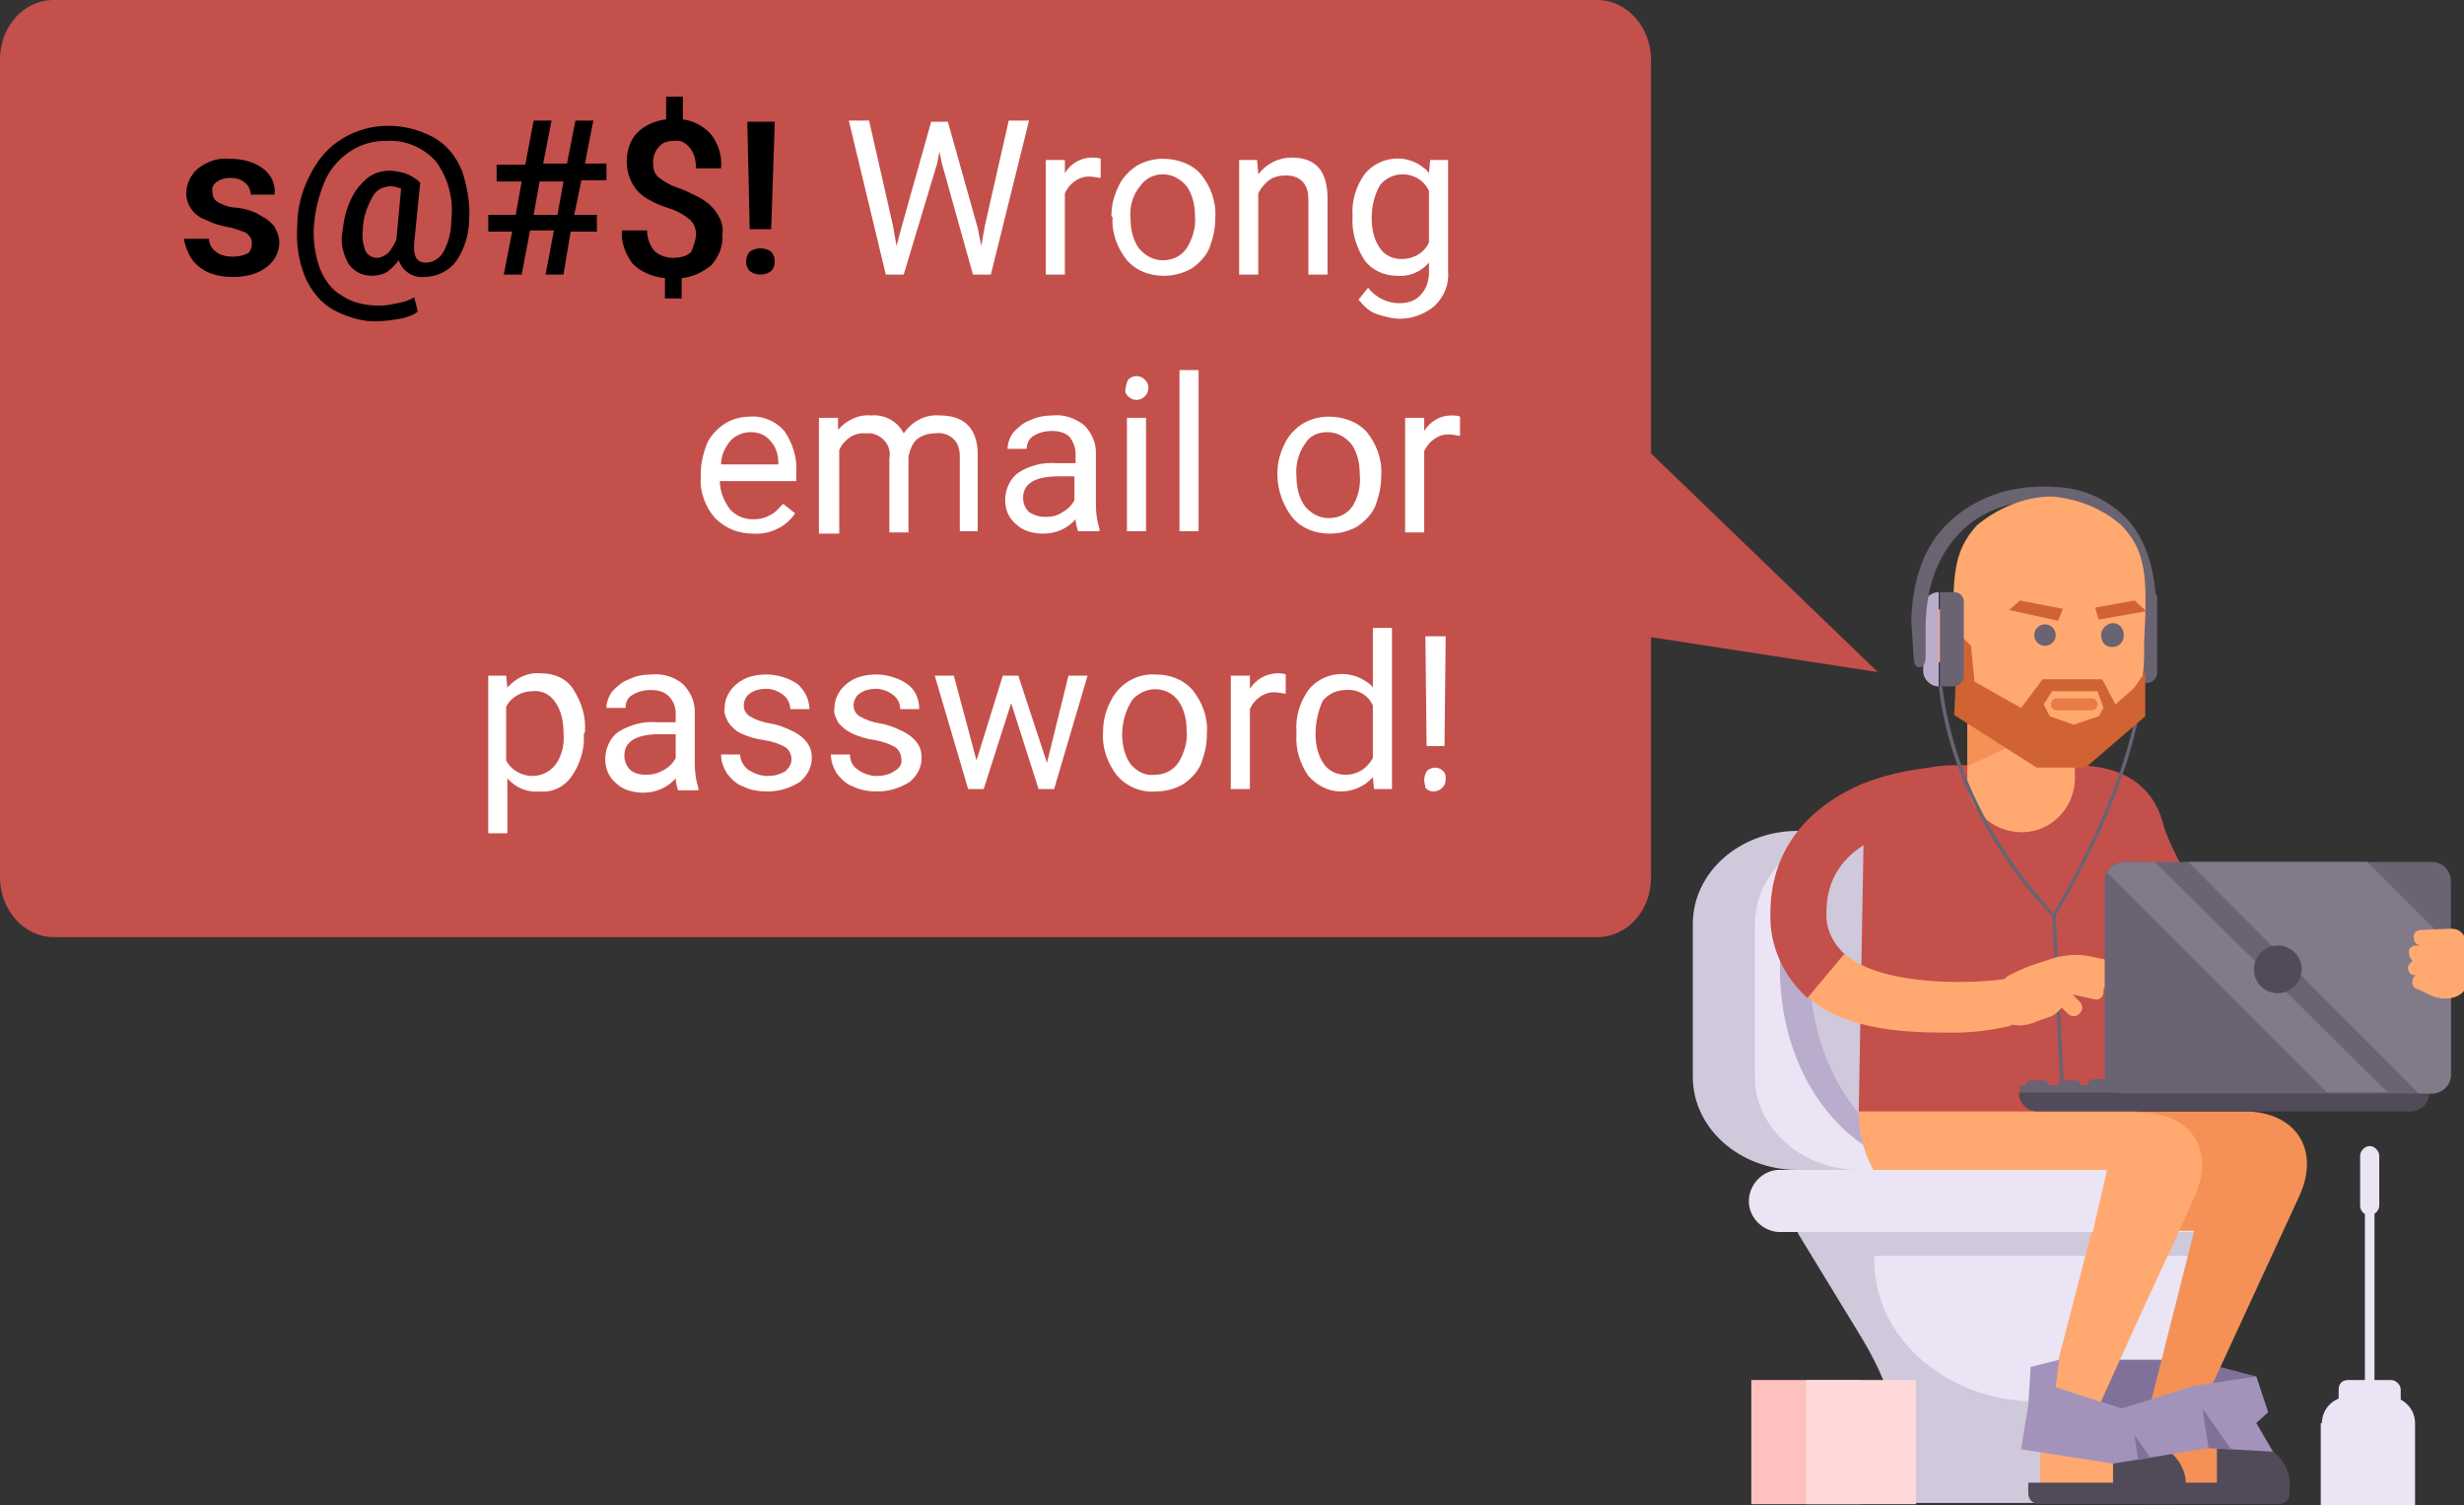 <?xml version="1.0" encoding="utf-8"?>
<!-- Generator: Adobe Illustrator 23.0.2, SVG Export Plug-In . SVG Version: 6.00 Build 0)  -->
<svg version="1.1" id="Layer_1" xmlns="http://www.w3.org/2000/svg" xmlns:xlink="http://www.w3.org/1999/xlink" x="0px" y="0px"
	 viewBox="0 0 206.4 126.1" style="enable-background:new 0 0 206.4 126.1;" xml:space="preserve">
<rect x="0" y="0" width="206.4" height="126.1" fill="#333333" stroke="none"/>
<style type="text/css">
	.st0{fill:#FFA970;}
	.st1{fill:#696372;}
	.st2{fill:#C4504B;}
	.st3{fill:#D0C8DB;}
	.st4{fill:#EAE4F4;}
	.st5{fill:#B9ACCC;}
	.st6{fill:#817199;}
	.st7{fill:#F59157;}
	.st8{fill:#514B59;}
	.st9{fill:#A393BA;}
	.st10{fill:#FFC0C0;}
	.st11{fill:#FFD9D9;}
	.st12{fill:#D16333;}
	.st13{fill:#E87C46;}
	.st14{fill:#807A89;}
	.st15{fill:#FFFFFF;}
</style>
<title>mr-buddy-message_3</title>
<g>
	<g id="Layer_1-2">
		<path class="st0" d="M161.1,53.1c-0.1,1.4,1,2.6,2.3,2.6s2.6-1,2.6-2.3c0.1-1.4-1-2.6-2.3-2.6c-0.1,0-0.1,0-0.2,0
			C162.3,50.8,161.1,51.8,161.1,53.1L161.1,53.1z"/>
		<path class="st1" d="M179.9,57.2h-1.2v-7.9h1.2c0.4,0,0.8,0.4,0.8,0.8v6.3C180.7,56.8,180.3,57.2,179.9,57.2L179.9,57.2z"/>
		<path class="st2" d="M194.4,85.3c3.6-0.1,7.1-0.7,10.5-1.9l-1.7-4.4c-2.3,0.8-9,2.7-13.3,0.9c-4.9-2-8.2-8.9-8.9-11.4l-4.3,1.3
			c0.1,0.4,3.4,11.2,11.4,14.4C190.1,85,192.2,85.4,194.4,85.3z"/>
		<path class="st3" d="M160.4,98h-9.8c-4.9,0-8.8-3.5-8.8-7.8V77.4c0-4.3,3.9-7.8,8.8-7.8h9.8c4.9,0,6.2,1.8,6.2,6.2v16.7
			C166.6,96.8,165.3,98,160.4,98z"/>
		<path class="st3" d="M180.6,111.8l0.9-16.2h-30.9v7.7l5,8.2c2.8,4.5,3.9,8.2,2.3,10.8l-2.7,3.6h31.1L180.6,111.8z"/>
		<path class="st4" d="M186.5,101.1v4.5c0,6.5-8.4,11.8-15.9,11.8s-13.6-5.3-13.6-11.8v-4.5H186.5z"/>
		<rect x="156.9" y="103.2" class="st3" width="29.6" height="2"/>
		<path class="st4" d="M165.6,98h-9.8c-4.9,0-8.8-3.5-8.8-7.8V77.4c0-4.3,3.9-7.8,8.8-7.8h9.8c4.9,0,6.2,1.8,6.2,6.2v16.7
			C171.8,96.8,170.5,98,165.6,98z"/>
		<path class="st5" d="M149.1,81.2c0,9.3,6,16.7,13.3,16.7s13.3-7.5,13.3-16.7s-6-16.7-13.3-16.7S149.1,72,149.1,81.2z"/>
		<path class="st3" d="M151.6,81.2c0,9.3,6,16.7,13.3,16.7s13.3-7.5,13.3-16.7s-6-16.7-13.3-16.7S151.6,72,151.6,81.2z"/>
		<polygon class="st6" points="189,115.3 183.6,113.9 175.6,113.9 172.5,113.9 172.2,116.2 177.7,118 		"/>
		<polygon class="st7" points="183.6,119.8 184.7,120.8 190.7,123.6 190.7,124.5 179.7,124.5 179.7,119.8 		"/>
		<path class="st8" d="M185.7,120c3.4,0,6.1,1.9,6.1,4.3h-6.1V120z"/>
		<path class="st8" d="M179.6,126h11.3c0.5,0,0.9-0.4,0.9-0.9v-0.9h-13.1v0.9C178.7,125.6,179.1,126,179.6,126z"/>
		<polygon class="st0" points="174.9,119.8 175.9,120.8 182,123.6 182,124.5 170.9,124.5 170.9,119.8 		"/>
		<path class="st8" d="M177,120c3.4,0,6.1,1.9,6.1,4.3H177V120z"/>
		<path class="st8" d="M170.8,126h11.3c0.5,0,0.9-0.4,0.9-0.9v-0.9h-13.1v0.9C169.9,125.6,170.3,126,170.8,126L170.8,126z"/>
		<path class="st7" d="M176.7,93.1H188c4.3,0,6.4,3.2,4.6,7.1l-9,19.5h-4l4.2-16.6h-4l1.3-2.9C183.1,96.3,181,93.1,176.7,93.1z"/>
		<path class="st0" d="M165.9,103.2c-5.6,0.1-10.2-4.4-10.2-10c0-0.1,0-0.1,0-0.2l0.8-7.4h10L179,93v0.2h0.2c4.4,0,6.4,3.2,4.6,7.1
			l-1.3,2.9l0,0l-3.1,6.7l-4.5,9.9h-4l4.3-16.6H165.9z"/>
		<path class="st2" d="M173.8,64.1h-10c-4,0-7.3,1.7-7.7,6.7l-0.4,22.3h23.4l2.4-22.3C181.1,65.8,177.8,64.1,173.8,64.1z"/>
		<rect x="164.8" y="57.2" class="st0" width="9" height="7.7"/>
		<path class="st0" d="M164.8,64.9c-0.2,2.5,1.7,4.6,4.2,4.8c2.5,0.2,4.6-1.7,4.8-4.2s-1.7-4.6-4.2-4.8c-0.1,0-0.2,0-0.3,0
			C166.9,60.7,164.9,62.5,164.8,64.9z"/>
		<polygon class="st7" points="173.8,59.9 164.8,64.2 164.8,57.3 173.8,57.3 		"/>
		<polygon class="st9" points="185,121.3 177,122.6 169.3,121.4 169.9,117.7 170.1,114.5 172.5,113.9 172.2,116.2 177.7,118 
			183.7,116.1 189,115.3 190,118.3 189,119.2 190.4,121.6 		"/>
		<polygon class="st6" points="186.9,121.4 184.5,118 185,121.3 		"/>
		<polygon class="st6" points="179.1,122.3 178.8,120.2 180.1,122.1 		"/>
		<path class="st4" d="M149.2,98h27.3l-1.2,5.2h-26c-1.4,0.1-2.7-1-2.8-2.4s1-2.7,2.4-2.8C149,98,149.1,98,149.2,98L149.2,98z"/>
		<rect x="146.7" y="115.6" class="st10" width="9.2" height="10.4"/>
		<rect x="151.3" y="115.6" class="st11" width="9.2" height="10.4"/>
		<path class="st0" d="M163.6,86.5c1.7,0,3.3-0.2,4.9-0.6L168,82c-2.6,0.4-10.3,0.7-13.5-2.1l-3.1,3.6
			C154.7,86.4,159.8,86.5,163.6,86.5z"/>
		<path class="st2" d="M154.5,79.9c-1-0.9-1.6-2.2-1.5-3.5c0-7.3,9.5-7.4,9.9-7.4l0.9-4.8c-2.7,0-5.4,0.5-7.9,1.5
			c-4.8,2.1-7.6,5.8-7.6,10.8c-0.1,2.7,1.1,5.3,3.1,7.1L154.5,79.9z"/>
		<rect x="198.1" y="96.8" class="st4" width="0.8" height="23.3"/>
		<path class="st4" d="M197.7,101c0,0.4,0.3,0.8,0.8,0.8l0,0l0,0c0.4,0,0.8-0.4,0.8-0.8v-4.2c0-0.4-0.4-0.8-0.8-0.8l0,0l0,0
			c-0.4,0-0.8,0.4-0.8,0.8l0,0V101z"/>
		<path class="st4" d="M194.5,119.2c0-1.2,1-2.2,2.2-2.2l0,0h3.4c1.2,0,2.2,1,2.2,2.2l0,0v6.9h-7.9v-6.9H194.5z"/>
		<path class="st4" d="M196.7,115.6h3.6c0.4,0,0.8,0.4,0.8,0.8v3.6c0,0.4-0.4,0.8-0.8,0.8h-3.6c-0.4,0-0.8-0.4-0.8-0.8v-3.6
			C195.9,115.9,196.2,115.6,196.7,115.6z"/>
		<polygon class="st1" points="172.6,91.5 172.9,91.5 172.2,76.6 171.9,76.6 		"/>
		<path class="st1" d="M172.1,76.9l0.1-0.2c6.5-11,7.1-17.7,7.1-17.7H179c0,0.1-0.6,6.6-7,17.5c-0.9-1.1-8-8.3-9.3-19h-0.3
			c1.3,11.3,9.4,19.2,9.5,19.2L172.1,76.9z"/>
		<path class="st5" d="M162.4,49.6v7.9c-0.7,0-1.3-0.6-1.3-1.3v-5.3C161.1,50.2,161.7,49.6,162.4,49.6L162.4,49.6z"/>
		<path class="st1" d="M160.1,52c0.1-3.5,1.1-6.3,3.1-8.2s4.9-3.3,9.1-3c2.3,0.1,4.4,1.1,6,2.8c3.1,3.6,2.2,9.4,2.2,9.7l-1-0.1
			c0-0.1,0.9-5.7-1.9-8.9c-1.4-1.4-3.2-2.3-5.2-2.3c-3.8-0.3-6.5,0.8-8.3,2.7s-2.8,4.5-2.8,8v2.4c0,0.4-0.2,0.8-0.5,0.8
			s-0.5-0.3-0.5-0.8L160.1,52L160.1,52z"/>
		<path class="st0" d="M163.7,53.9c-0.2-5.6-0.1-7.7,1.9-9.9c1.7-1.4,3.8-2.3,5.9-2.4h0.5c2.1,0.2,4.1,1,5.7,2.4
			c2.1,2.2,2.2,4.3,1.9,9.9c0.2,5.6-1.9,6.9-3.9,9.1c-1.7,1.7-4.5,1.7-6.3,0C167.4,60.8,163.5,59.5,163.7,53.9z"/>
		<circle class="st1" cx="171.3" cy="53.2" r="0.9"/>
		<path class="st1" d="M176,53.2c0,0.6,0.4,1,0.9,1c0.6,0,1-0.4,1-1s-0.4-1-0.9-1h-0.1C176.4,52.3,176,52.7,176,53.2z"/>
		<polygon class="st12" points="172.4,52 168.3,51.1 169.2,50.3 172.8,51 		"/>
		<polygon class="st12" points="175.8,51.9 179.8,51.2 178.8,50.3 175.5,50.9 		"/>
		<path class="st12" d="M178.7,57.7l-1.5,1.3l-1.1-2.1h-5l-1.8,2.4l-3.9-2.2l-0.3-3L164,53l-0.3,6.9l6.9,4.4h4.1l5-4.3v-3.7
			L178.7,57.7z"/>
		<polygon class="st0" points="171.9,57.9 175.7,57.9 176.2,59.3 175.8,60 173.7,60.7 171.7,60 171.2,59 		"/>
		<path class="st13" d="M171.8,59c0,0.3,0.2,0.5,0.5,0.5l0,0h2.9c0.3,0,0.5-0.2,0.5-0.5l0,0l0,0c0-0.3-0.2-0.5-0.5-0.5l0,0h-2.9
			C172,58.5,171.8,58.7,171.8,59L171.8,59z"/>
		<path class="st1" d="M163.7,57.5h-1.2v-7.9h1.2c0.4,0,0.8,0.3,0.8,0.8l0,0v6.3C164.4,57.1,164.1,57.5,163.7,57.5z"/>
		<path class="st0" d="M167.7,82.2c0.2-0.2,0.4-0.4,0.6-0.5l0.8-0.4c0.7-0.3,1.5-0.6,2.2-0.8l0.9-0.3c0.9-0.2,1.9-0.3,2.8-0.1
			l1.5,0.3c0.4,0.1,0.6,0.4,0.5,0.8l0,0c0,0.1-0.1,0.3-0.2,0.4c0.3,0.2,0.5,0.6,0.3,0.9c-0.1,0.3-0.5,0.4-0.8,0.3h-0.1
			c0,0.1,0,0.3,0,0.4c-0.1,0.4-0.4,0.6-0.8,0.5l0,0l-1.8-0.4l0.6,0.6c0.3,0.3,0.3,0.7,0,1s-0.7,0.3-1,0l-0.5-0.5
			c-0.2,0.3-0.5,0.5-0.8,0.7l-1.4,0.5c-0.4,0.2-1,0.3-1.4,0.3l-1.8-0.2L167.7,82.2z"/>
		<path class="st0" d="M194,80.3c0.1-0.4,0.4-0.6,0.8-0.6l0,0c0.4,0.1,0.6,0.4,0.6,0.8l-0.3,1.9c-0.1,0.4-0.4,0.8-0.8,0.7l0,0
			c-0.4-0.1-0.6-0.4-0.5-0.8l0,0L194,80.3z"/>
		<path class="st8" d="M201.9,93.1h-31.2c-0.9,0-1.6-0.7-1.6-1.6h34.4C203.5,92.4,202.8,93.1,201.9,93.1z"/>
		<path class="st1" d="M169.7,90.9c0-0.2,0.2-0.4,0.4-0.4h1.1c0.2,0,0.4,0.2,0.4,0.4h0.8c0-0.2,0.2-0.4,0.4-0.4h1.1
			c0.2,0,0.4,0.2,0.4,0.4h0.6v-0.1c0-0.2,0.2-0.4,0.4-0.4h1.1c0.2,0,0.4,0.2,0.4,0.4c0,0,0,0,0,0.1h26.6v0.6h-34.2v-0.6H169.7z"/>
		<path class="st1" d="M177.9,72.2h25.8c0.9,0,1.6,0.7,1.6,1.6V90c0,0.9-0.7,1.6-1.6,1.6h-25.8c-0.9,0-1.6-0.7-1.6-1.6V73.8
			C176.3,72.9,177,72.2,177.9,72.2z"/>
		<path class="st14" d="M198.3,72.2l7,7V90c0,0.9-0.7,1.6-1.6,1.6l0,0h-1.1l-19.3-19.4H198.3z"/>
		<path class="st14" d="M177.9,72.2h2.6L200,91.5h-5.1l-18.4-18.4C176.7,72.6,177.3,72.2,177.9,72.2z"/>
		<path class="st8" d="M188.8,81.2c0,1.1,0.9,2,2,2s2-0.9,2-2s-0.9-2-2-2S188.8,80.1,188.8,81.2z"/>
		<path class="st0" d="M205.1,77.8l-2.3,0.1c-0.4,0-0.7,0.3-0.6,0.7c0,0.3,0.2,0.5,0.5,0.6h-0.3c-0.4,0-0.7,0.3-0.6,0.7
			c0,0.2,0.1,0.4,0.3,0.6c-0.2,0.1-0.3,0.3-0.4,0.5c0,0.4,0.2,0.7,0.6,0.7l0,0h0.1c-0.2,0.1-0.3,0.2-0.3,0.4
			c-0.1,0.4,0.1,0.7,0.5,0.8l0,0l1.3,0.6c1.7,0.5,2.7-0.4,2.7-1v-3.4c0-0.7-0.5-1.3-1.2-1.3C205.2,77.8,205.1,77.8,205.1,77.8z"/>
		<path class="st2" d="M133.8,78.5H4.5c-2.5,0-4.5-2.3-4.5-5V5c0-2.8,2-5,4.5-5h129.3c2.5,0,4.5,2.3,4.5,5v68.5
			C138.3,76.3,136.3,78.5,133.8,78.5z"/>
		<polygon class="st2" points="129.4,29.4 157.3,56.3 129.4,52 		"/>
		<path d="M21.1,20.4c0-0.4-0.2-0.7-0.5-0.9c-0.5-0.2-1-0.4-1.6-0.5s-1.2-0.3-1.8-0.6c-0.9-0.3-1.6-1.2-1.6-2.2c0-0.8,0.4-1.6,1-2.1
			c0.8-0.6,1.7-0.9,2.6-0.8c1,0,2,0.2,2.8,0.8c0.7,0.5,1.1,1.3,1,2.2h-2c0-0.4-0.2-0.8-0.5-1c-0.3-0.3-0.8-0.4-1.2-0.4
			c-0.4,0-0.8,0.1-1.1,0.3c-0.3,0.2-0.5,0.5-0.4,0.9c0,0.3,0.1,0.6,0.4,0.8c0.5,0.3,1.1,0.5,1.7,0.5c0.7,0.1,1.4,0.3,2,0.7
			c0.4,0.2,0.8,0.5,1.1,0.9c0.2,0.4,0.4,0.8,0.4,1.3c0,0.8-0.4,1.6-1.1,2.1c-0.8,0.6-1.8,0.8-2.8,0.8c-0.7,0-1.4-0.1-2.1-0.4
			c-0.6-0.3-1.1-0.7-1.4-1.2s-0.5-1-0.6-1.6h2.1c0,0.4,0.2,0.8,0.6,1.1c0.4,0.3,0.9,0.4,1.4,0.4s0.9-0.1,1.3-0.3
			C21,21,21.1,20.7,21.1,20.4z"/>
		<path d="M39.3,18.4c0,1.2-0.4,2.5-1.1,3.5c-0.6,0.8-1.6,1.3-2.7,1.3c-0.9,0.1-1.8-0.5-2.1-1.4c-0.3,0.4-0.6,0.7-1,1
			c-0.4,0.2-0.8,0.3-1.3,0.3c-0.8,0-1.5-0.4-1.9-1c-0.5-0.9-0.7-1.8-0.5-2.8c0.1-0.9,0.3-1.8,0.7-2.6c0.3-0.7,0.8-1.3,1.4-1.8
			c0.5-0.4,1.2-0.6,1.8-0.6c0.4,0,0.9,0.1,1.3,0.2c0.5,0.2,0.9,0.4,1.3,0.8l-0.5,5c-0.1,1.2,0.2,1.7,1,1.7c0.6,0,1.2-0.4,1.5-1
			c0.4-0.8,0.6-1.6,0.6-2.5c0.2-1.8-0.2-3.5-1.3-5c-1.1-1.2-2.6-1.8-4.2-1.7c-1.1,0-2.1,0.3-3,0.9c-0.9,0.6-1.7,1.5-2.1,2.5
			c-0.5,1.2-0.8,2.4-0.9,3.7c-0.1,1.2,0.1,2.5,0.5,3.6c0.4,1,1,1.8,1.9,2.3c0.9,0.6,2,0.8,3.1,0.8c0.5,0,1-0.1,1.5-0.2
			s0.9-0.2,1.4-0.5l0.3,1.2c-0.4,0.3-0.9,0.5-1.5,0.6s-1.2,0.2-1.8,0.2C30.5,27,29.2,26.6,28,26c-1.1-0.6-1.9-1.6-2.4-2.7
			c-0.6-1.4-0.8-2.9-0.7-4.4c0-1.5,0.4-3,1.1-4.3c0.6-1.2,1.5-2.3,2.7-3c2.3-1.4,5.2-1.4,7.6-0.1c1.1,0.6,1.9,1.6,2.4,2.8
			C39.1,15.5,39.4,17,39.3,18.4z M30.4,19.2c-0.1,0.6,0,1.2,0.2,1.8c0.2,0.4,0.6,0.6,1,0.6c0.3,0,0.7-0.2,0.9-0.4
			c0.3-0.3,0.5-0.7,0.7-1.1l0.4-4.3c-0.3-0.1-0.6-0.2-0.8-0.2c-0.7,0-1.3,0.3-1.6,0.9C30.7,17.4,30.4,18.3,30.4,19.2z"/>
		<path d="M46.4,19.3h-2L43.7,23h-1.5l0.7-3.6h-2V18h2.3l0.5-2.8h-2.1v-1.4H44l0.7-3.7h1.5l-0.7,3.6h2l0.7-3.6h1.5L49,13.7h1.8v1.4
			h-2.1L48.1,18H50v1.4h-2.2L47.2,23h-1.5L46.4,19.3z M44.7,18h2l0.5-2.8h-2L44.7,18z"/>
		<path d="M58.3,19.6c0-0.5-0.2-0.9-0.5-1.2c-0.5-0.4-1-0.7-1.6-0.9c-0.6-0.2-1.2-0.4-1.7-0.7c-1.3-0.6-2-1.9-2-3.3
			c0-0.9,0.3-1.8,0.9-2.4c0.6-0.6,1.5-1,2.4-1.1V8.1h1.4V10c0.9,0.1,1.8,0.6,2.4,1.3c0.6,0.8,0.9,1.8,0.8,2.8h-2.1
			c0-0.6-0.1-1.2-0.5-1.7c-0.3-0.4-0.8-0.7-1.3-0.6c-0.5,0-1,0.1-1.3,0.5c-0.3,0.3-0.5,0.8-0.5,1.3s0.1,0.9,0.4,1.2
			c0.5,0.4,1,0.7,1.6,0.9c0.6,0.2,1.2,0.5,1.8,0.8c0.4,0.2,0.8,0.5,1.1,0.8c0.3,0.3,0.5,0.6,0.7,1s0.3,0.9,0.2,1.4
			c0.1,0.9-0.3,1.8-0.9,2.5c-0.7,0.6-1.6,1-2.5,1.1V25h-1.4v-1.7c-1-0.1-2-0.5-2.7-1.2c-0.6-0.8-1-1.8-0.9-2.8h2.1
			c0,0.6,0.2,1.2,0.6,1.7c0.4,0.4,1,0.6,1.6,0.6c0.5,0,1.1-0.1,1.5-0.5C58.1,20.6,58.3,20.1,58.3,19.6z"/>
		<path d="M62.5,21.9c0-0.3,0.1-0.6,0.3-0.8c0.2-0.2,0.6-0.3,0.9-0.3s0.7,0.1,0.9,0.3c0.2,0.2,0.3,0.5,0.3,0.8s-0.1,0.6-0.3,0.8
			c-0.5,0.4-1.3,0.4-1.8,0C62.6,22.5,62.5,22.2,62.5,21.9z M64.6,19.2h-1.8l-0.2-9h2.3L64.6,19.2z"/>
		<path class="st15" d="M74.8,18.9l0.3,1.7l0.4-1.5l2.5-8.9h1.4l2.5,8.9l0.3,1.5l0.3-1.7l2-8.8h1.7L83,23h-1.5l-2.6-9.3l-0.2-1
			l-0.2,1L75.7,23h-1.5l-3.1-12.9h1.7L74.8,18.9z"/>
		<path class="st15" d="M92.2,14.9c-0.3,0-0.5-0.1-0.8-0.1c-0.9-0.1-1.8,0.5-2.2,1.4V23h-1.6v-9.6h1.6v1.1c0.5-0.8,1.3-1.3,2.3-1.3
			c0.2,0,0.5,0,0.7,0.1V14.9z"/>
		<path class="st15" d="M93.1,18.1c0-0.9,0.2-1.7,0.6-2.5c0.3-0.7,0.9-1.3,1.5-1.7c0.7-0.4,1.4-0.6,2.2-0.6c1.2,0,2.4,0.4,3.2,1.3
			c0.8,1,1.3,2.3,1.2,3.6v0.1c0,0.9-0.2,1.7-0.5,2.5c-0.3,0.7-0.9,1.3-1.5,1.7c-0.7,0.4-1.5,0.6-2.3,0.6c-1.2,0-2.3-0.4-3.1-1.3
			c-0.8-1-1.3-2.3-1.2-3.6L93.1,18.1z M94.7,18.3c0,0.9,0.2,1.8,0.7,2.5c0.5,0.6,1.2,1,2,1s1.5-0.3,2-1c0.5-0.8,0.8-1.8,0.7-2.7
			c0-0.9-0.2-1.8-0.7-2.5c-0.5-0.6-1.2-1-2-1s-1.5,0.4-1.9,1C94.9,16.3,94.6,17.3,94.7,18.3z"/>
		<path class="st15" d="M105.3,13.4l0.1,1.2c0.7-0.9,1.7-1.4,2.8-1.4c2,0,3,1.1,3,3.4V23h-1.6v-6.3c0-0.5-0.1-1.1-0.5-1.5
			s-0.9-0.5-1.4-0.5s-1,0.1-1.4,0.4c-0.4,0.3-0.7,0.7-0.9,1.1V23h-1.6v-9.6H105.3z"/>
		<path class="st15" d="M113.3,18.1c-0.1-1.3,0.3-2.5,1-3.5c1.2-1.5,3.5-1.8,5-0.5c0.2,0.1,0.3,0.3,0.4,0.4l0.1-1.1h1.5v9.3
			c0.1,1.1-0.3,2.1-1.1,2.9c-0.8,0.7-1.9,1.1-2.9,1.1c-0.7,0-1.4-0.2-2-0.4c-0.6-0.2-1.1-0.7-1.5-1.2l0.8-1c0.6,0.8,1.6,1.3,2.6,1.3
			c0.7,0,1.4-0.2,1.8-0.7c0.5-0.5,0.7-1.2,0.7-1.9V22c-0.7,0.8-1.7,1.2-2.7,1.1c-1.1,0-2.1-0.5-2.7-1.3
			C113.6,20.7,113.2,19.4,113.3,18.1z M114.9,18.3c0,0.9,0.2,1.8,0.7,2.5c0.4,0.6,1.1,0.9,1.8,0.9c1,0,1.9-0.5,2.3-1.4V16
			c-0.4-0.9-1.3-1.4-2.2-1.4c-0.7,0-1.4,0.3-1.9,0.9C115.1,16.4,114.9,17.3,114.9,18.3z"/>
		<path class="st15" d="M63.1,44.7c-1.2,0-2.3-0.4-3.2-1.3c-0.8-0.9-1.3-2.2-1.2-3.4v-0.3c0-0.9,0.2-1.7,0.5-2.5
			c0.3-0.7,0.9-1.3,1.5-1.7s1.4-0.6,2.1-0.6c1.1-0.1,2.2,0.4,2.9,1.2c0.7,1,1.1,2.3,1,3.5v0.7h-6.4c0,0.8,0.3,1.6,0.8,2.3
			c0.5,0.6,1.2,0.9,2,0.9c0.5,0,1-0.1,1.5-0.4c0.4-0.2,0.7-0.6,1-0.9l1,0.8C65.9,44.1,64.5,44.8,63.1,44.7z M62.9,36.2
			c-0.6,0-1.2,0.2-1.7,0.7c-0.5,0.6-0.8,1.3-0.8,2h4.8v-0.1c0-0.7-0.2-1.4-0.7-1.9C64.1,36.4,63.5,36.2,62.9,36.2z"/>
		<path class="st15" d="M70.2,35v1c0.7-0.8,1.7-1.3,2.8-1.2c1.1-0.1,2.2,0.5,2.7,1.5c0.7-1,1.8-1.6,3-1.5c2.1,0,3.2,1.1,3.2,3.3v6.4
			h-1.5v-6.2c0-0.6-0.1-1.1-0.5-1.5s-1-0.6-1.6-0.5c-0.6,0-1.1,0.2-1.5,0.5c-0.4,0.4-0.6,0.9-0.7,1.5v6.3h-1.6v-6.2
			c0.2-1-0.5-1.9-1.5-2.1c-0.2,0-0.3,0-0.5,0c-0.9-0.1-1.8,0.5-2.2,1.4v7h-1.7V35H70.2z"/>
		<path class="st15" d="M90.3,44.5c-0.1-0.3-0.2-0.7-0.2-1c-0.7,0.8-1.7,1.2-2.7,1.2c-0.8,0-1.7-0.2-2.3-0.8c-0.6-0.5-0.9-1.2-0.9-2
			c0-0.9,0.4-1.8,1.1-2.3c0.9-0.6,2.1-0.9,3.2-0.8h1.6V38c0-0.5-0.2-1-0.5-1.4c-0.4-0.4-1-0.5-1.5-0.5s-1,0.1-1.5,0.4
			c-0.4,0.2-0.6,0.7-0.6,1.1h-1.6c0-0.5,0.2-1,0.5-1.4c0.4-0.4,0.8-0.8,1.4-1c0.6-0.3,1.3-0.4,1.9-0.4c0.9-0.1,1.8,0.2,2.6,0.8
			c0.6,0.6,1,1.4,1,2.3v4.4c0,0.7,0.1,1.4,0.3,2v0.2L90.3,44.5z M87.6,43.3c0.5,0,1-0.1,1.4-0.4c0.4-0.2,0.8-0.6,1-1v-2h-1.3
			c-2,0-3,0.6-3,1.8c0,0.5,0.2,0.9,0.5,1.2C86.7,43.2,87.1,43.3,87.6,43.3z"/>
		<path class="st15" d="M94.3,32.5c0-0.2,0.1-0.5,0.2-0.7c0.4-0.4,1-0.4,1.4,0c0.2,0.2,0.3,0.4,0.3,0.7c0,0.2-0.1,0.5-0.3,0.7
			c-0.4,0.4-1,0.4-1.4,0C94.3,33,94.2,32.8,94.3,32.5z M96,44.5h-1.6V35H96V44.5z"/>
		<path class="st15" d="M100.4,44.5h-1.6V31h1.6V44.5z"/>
		<path class="st15" d="M107,39.7c0-0.9,0.2-1.7,0.6-2.5c0.3-0.7,0.9-1.3,1.5-1.7c0.7-0.4,1.4-0.6,2.2-0.6c1.2,0,2.4,0.4,3.2,1.3
			c0.8,1,1.3,2.3,1.2,3.6v0.1c0,0.9-0.2,1.7-0.5,2.5c-0.3,0.7-0.9,1.3-1.5,1.7c-0.7,0.4-1.5,0.6-2.3,0.6c-1.2,0-2.3-0.4-3.1-1.3
			C107.5,42.4,107,41.1,107,39.7L107,39.7z M108.6,39.9c0,0.9,0.2,1.8,0.7,2.5c0.5,0.6,1.2,1,2,1s1.5-0.3,2-1
			c0.5-0.8,0.7-1.8,0.6-2.7c0-0.9-0.2-1.8-0.7-2.5c-0.5-0.6-1.2-1-2-1s-1.5,0.3-1.9,1C108.8,37.9,108.5,38.9,108.6,39.9z"/>
		<path class="st15" d="M122.3,36.5c-0.3,0-0.5-0.1-0.8-0.1c-0.9-0.1-1.8,0.5-2.2,1.4v6.8h-1.6V35h1.6v1.1c0.5-0.8,1.3-1.3,2.3-1.3
			c0.2,0,0.5,0,0.7,0.1V36.5z"/>
		<path class="st15" d="M48.9,61.5c0.1,1.2-0.3,2.5-1,3.5c-0.6,0.9-1.6,1.4-2.7,1.3c-1,0.1-2-0.3-2.7-1.1v4.6h-1.6V56.6h1.5l0.1,1
			c0.7-0.8,1.7-1.3,2.8-1.2c1.1,0,2.1,0.4,2.7,1.3c0.7,1.1,1.1,2.3,1,3.6L48.9,61.5z M47.2,61.3c0-0.9-0.2-1.8-0.7-2.5
			c-0.4-0.6-1.1-1-1.9-0.9c-0.9,0-1.8,0.5-2.2,1.3v4.5c0.4,0.8,1.3,1.3,2.2,1.3c0.7,0,1.4-0.3,1.9-0.9
			C47.1,63.3,47.3,62.3,47.2,61.3z"/>
		<path class="st15" d="M56.8,66.2c-0.1-0.3-0.2-0.7-0.2-1c-0.7,0.8-1.7,1.2-2.7,1.2c-0.8,0-1.7-0.2-2.3-0.8c-0.6-0.5-0.9-1.2-0.9-2
			c0-0.9,0.4-1.8,1.1-2.3c1-0.6,2.1-0.9,3.2-0.8h1.6v-0.8c0-0.5-0.2-1-0.6-1.4s-1-0.5-1.5-0.5s-1,0.1-1.5,0.4
			c-0.4,0.2-0.6,0.6-0.6,1.1h-1.6c0-0.5,0.2-1,0.5-1.4c0.4-0.4,0.8-0.8,1.4-1c0.6-0.3,1.2-0.4,1.9-0.4c0.9-0.1,1.9,0.2,2.6,0.8
			c0.6,0.6,1,1.4,1,2.3V64c0,0.7,0.1,1.4,0.3,2v0.2H56.8z M54.1,64.9c0.5,0,1-0.1,1.5-0.4c0.4-0.2,0.8-0.6,1-1v-2h-1.3
			c-2,0-3,0.6-3,1.8c0,0.5,0.2,0.9,0.5,1.2C53.2,64.8,53.6,64.9,54.1,64.9z"/>
		<path class="st15" d="M66.3,63.6c0-0.4-0.2-0.8-0.5-1c-0.5-0.3-1.1-0.5-1.8-0.6c-0.7-0.1-1.4-0.3-2-0.6c-0.4-0.2-0.7-0.5-1-0.9
			c-0.2-0.4-0.4-0.8-0.3-1.2c0-0.8,0.4-1.5,1-2c0.7-0.6,1.6-0.8,2.5-0.8s1.9,0.3,2.6,0.8c0.6,0.5,1,1.3,1,2.1h-1.6
			c0-0.4-0.2-0.9-0.6-1.2s-0.9-0.5-1.4-0.5s-1,0.1-1.4,0.4c-0.3,0.2-0.5,0.6-0.5,1s0.2,0.7,0.5,0.9c0.5,0.3,1.1,0.5,1.7,0.6
			c0.7,0.1,1.4,0.4,2,0.7c0.4,0.2,0.8,0.5,1.1,0.9c0.3,0.4,0.4,0.8,0.4,1.3c0,0.8-0.4,1.5-1,2c-0.8,0.5-1.7,0.8-2.7,0.8
			c-0.7,0-1.4-0.1-2-0.4c-0.6-0.2-1-0.6-1.4-1.1c-0.3-0.5-0.5-1-0.5-1.6H62c0,0.5,0.3,1,0.7,1.3c0.5,0.3,1,0.5,1.6,0.5
			c0.5,0,1-0.1,1.5-0.4C66.1,64.3,66.3,64,66.3,63.6z"/>
		<path class="st15" d="M75.5,63.6c0-0.4-0.2-0.8-0.5-1c-0.5-0.3-1.1-0.5-1.7-0.6c-0.7-0.1-1.4-0.3-2-0.6c-0.4-0.2-0.8-0.5-1.1-0.9
			c-0.2-0.4-0.4-0.8-0.3-1.2c0-0.8,0.4-1.5,1-2c0.7-0.6,1.6-0.8,2.5-0.8s1.9,0.3,2.6,0.8s1,1.3,1,2.1h-1.6c0-0.5-0.2-0.9-0.6-1.2
			s-0.9-0.5-1.4-0.5s-1,0.1-1.4,0.4c-0.3,0.2-0.5,0.6-0.5,1s0.2,0.7,0.5,0.9c0.5,0.3,1.1,0.5,1.7,0.6c0.7,0.1,1.4,0.4,2,0.7
			c0.4,0.2,0.8,0.5,1.1,0.9c0.3,0.4,0.4,0.8,0.4,1.3c0,0.8-0.4,1.5-1,2c-0.8,0.5-1.7,0.8-2.7,0.8c-0.7,0-1.4-0.1-2-0.4
			c-0.6-0.2-1-0.6-1.4-1.1c-0.3-0.5-0.5-1-0.5-1.6h1.6c0,0.5,0.2,1,0.7,1.3c0.4,0.3,1,0.5,1.5,0.5s1.1-0.1,1.5-0.4
			C75.3,64.4,75.6,64,75.5,63.6z"/>
		<path class="st15" d="M87.7,63.9l1.8-7.3h1.6l-2.8,9.5H87l-2.3-7.2l-2.3,7.2h-1.3l-2.8-9.5h1.6l1.9,7.1l2.2-7.1h1.3L87.7,63.9z"/>
		<path class="st15" d="M92.4,61.3c0-0.9,0.2-1.7,0.6-2.5c0.7-1.5,2.2-2.4,3.8-2.3c1.2,0,2.3,0.4,3.1,1.3c0.8,1,1.3,2.3,1.2,3.6v0.1
			c0,0.9-0.2,1.7-0.5,2.5c-0.3,0.7-0.9,1.3-1.5,1.7c-0.7,0.4-1.5,0.6-2.3,0.6c-1.2,0.1-2.4-0.4-3.2-1.3C92.8,64,92.3,62.7,92.4,61.3
			L92.4,61.3z M94,61.5c0,0.9,0.2,1.8,0.7,2.5c0.5,0.6,1.2,1,2,0.9c0.8,0,1.5-0.3,2-1c0.5-0.8,0.8-1.8,0.7-2.7
			c0-0.9-0.2-1.8-0.7-2.5c-0.8-1.1-2.4-1.3-3.5-0.4c-0.2,0.1-0.3,0.3-0.4,0.4C94.3,59.5,94,60.5,94,61.5L94,61.5z"/>
		<path class="st15" d="M107.7,58.1c-0.3,0-0.5-0.1-0.8-0.1c-0.9-0.1-1.8,0.5-2.2,1.4v6.7h-1.6v-9.5h1.6v1.1
			c0.5-0.8,1.4-1.3,2.3-1.3c0.2,0,0.5,0,0.7,0.1V58.1z"/>
		<path class="st15" d="M108.6,61.3c-0.1-1.3,0.3-2.5,1-3.5c1.2-1.5,3.4-1.8,5-0.6c0.1,0.1,0.3,0.2,0.4,0.4v-5h1.6v13.5h-1.5l-0.1-1
			c-0.7,0.8-1.7,1.2-2.7,1.2s-2-0.5-2.7-1.3c-0.7-1-1.1-2.3-1-3.5L108.6,61.3z M110.2,61.5c0,0.9,0.2,1.8,0.7,2.5
			c0.4,0.6,1.1,0.9,1.8,0.9c1,0,1.8-0.5,2.3-1.4v-4.4c-0.4-0.9-1.3-1.4-2.3-1.3c-0.7,0-1.4,0.3-1.9,0.9
			C110.4,59.6,110.2,60.5,110.2,61.5z"/>
		<path class="st15" d="M119.3,65.3c0-0.2,0.1-0.5,0.2-0.7c0.2-0.2,0.5-0.3,0.7-0.3c0.3,0,0.5,0.1,0.7,0.3c0.2,0.2,0.2,0.4,0.2,0.7
			c0,0.3-0.1,0.5-0.3,0.7s-0.5,0.3-0.7,0.3c-0.3,0-0.5-0.1-0.7-0.3C119.4,65.8,119.3,65.6,119.3,65.3z M121,62.5h-1.5l-0.1-9.2h1.7
			L121,62.5z"/>
	</g>
</g>
</svg>
